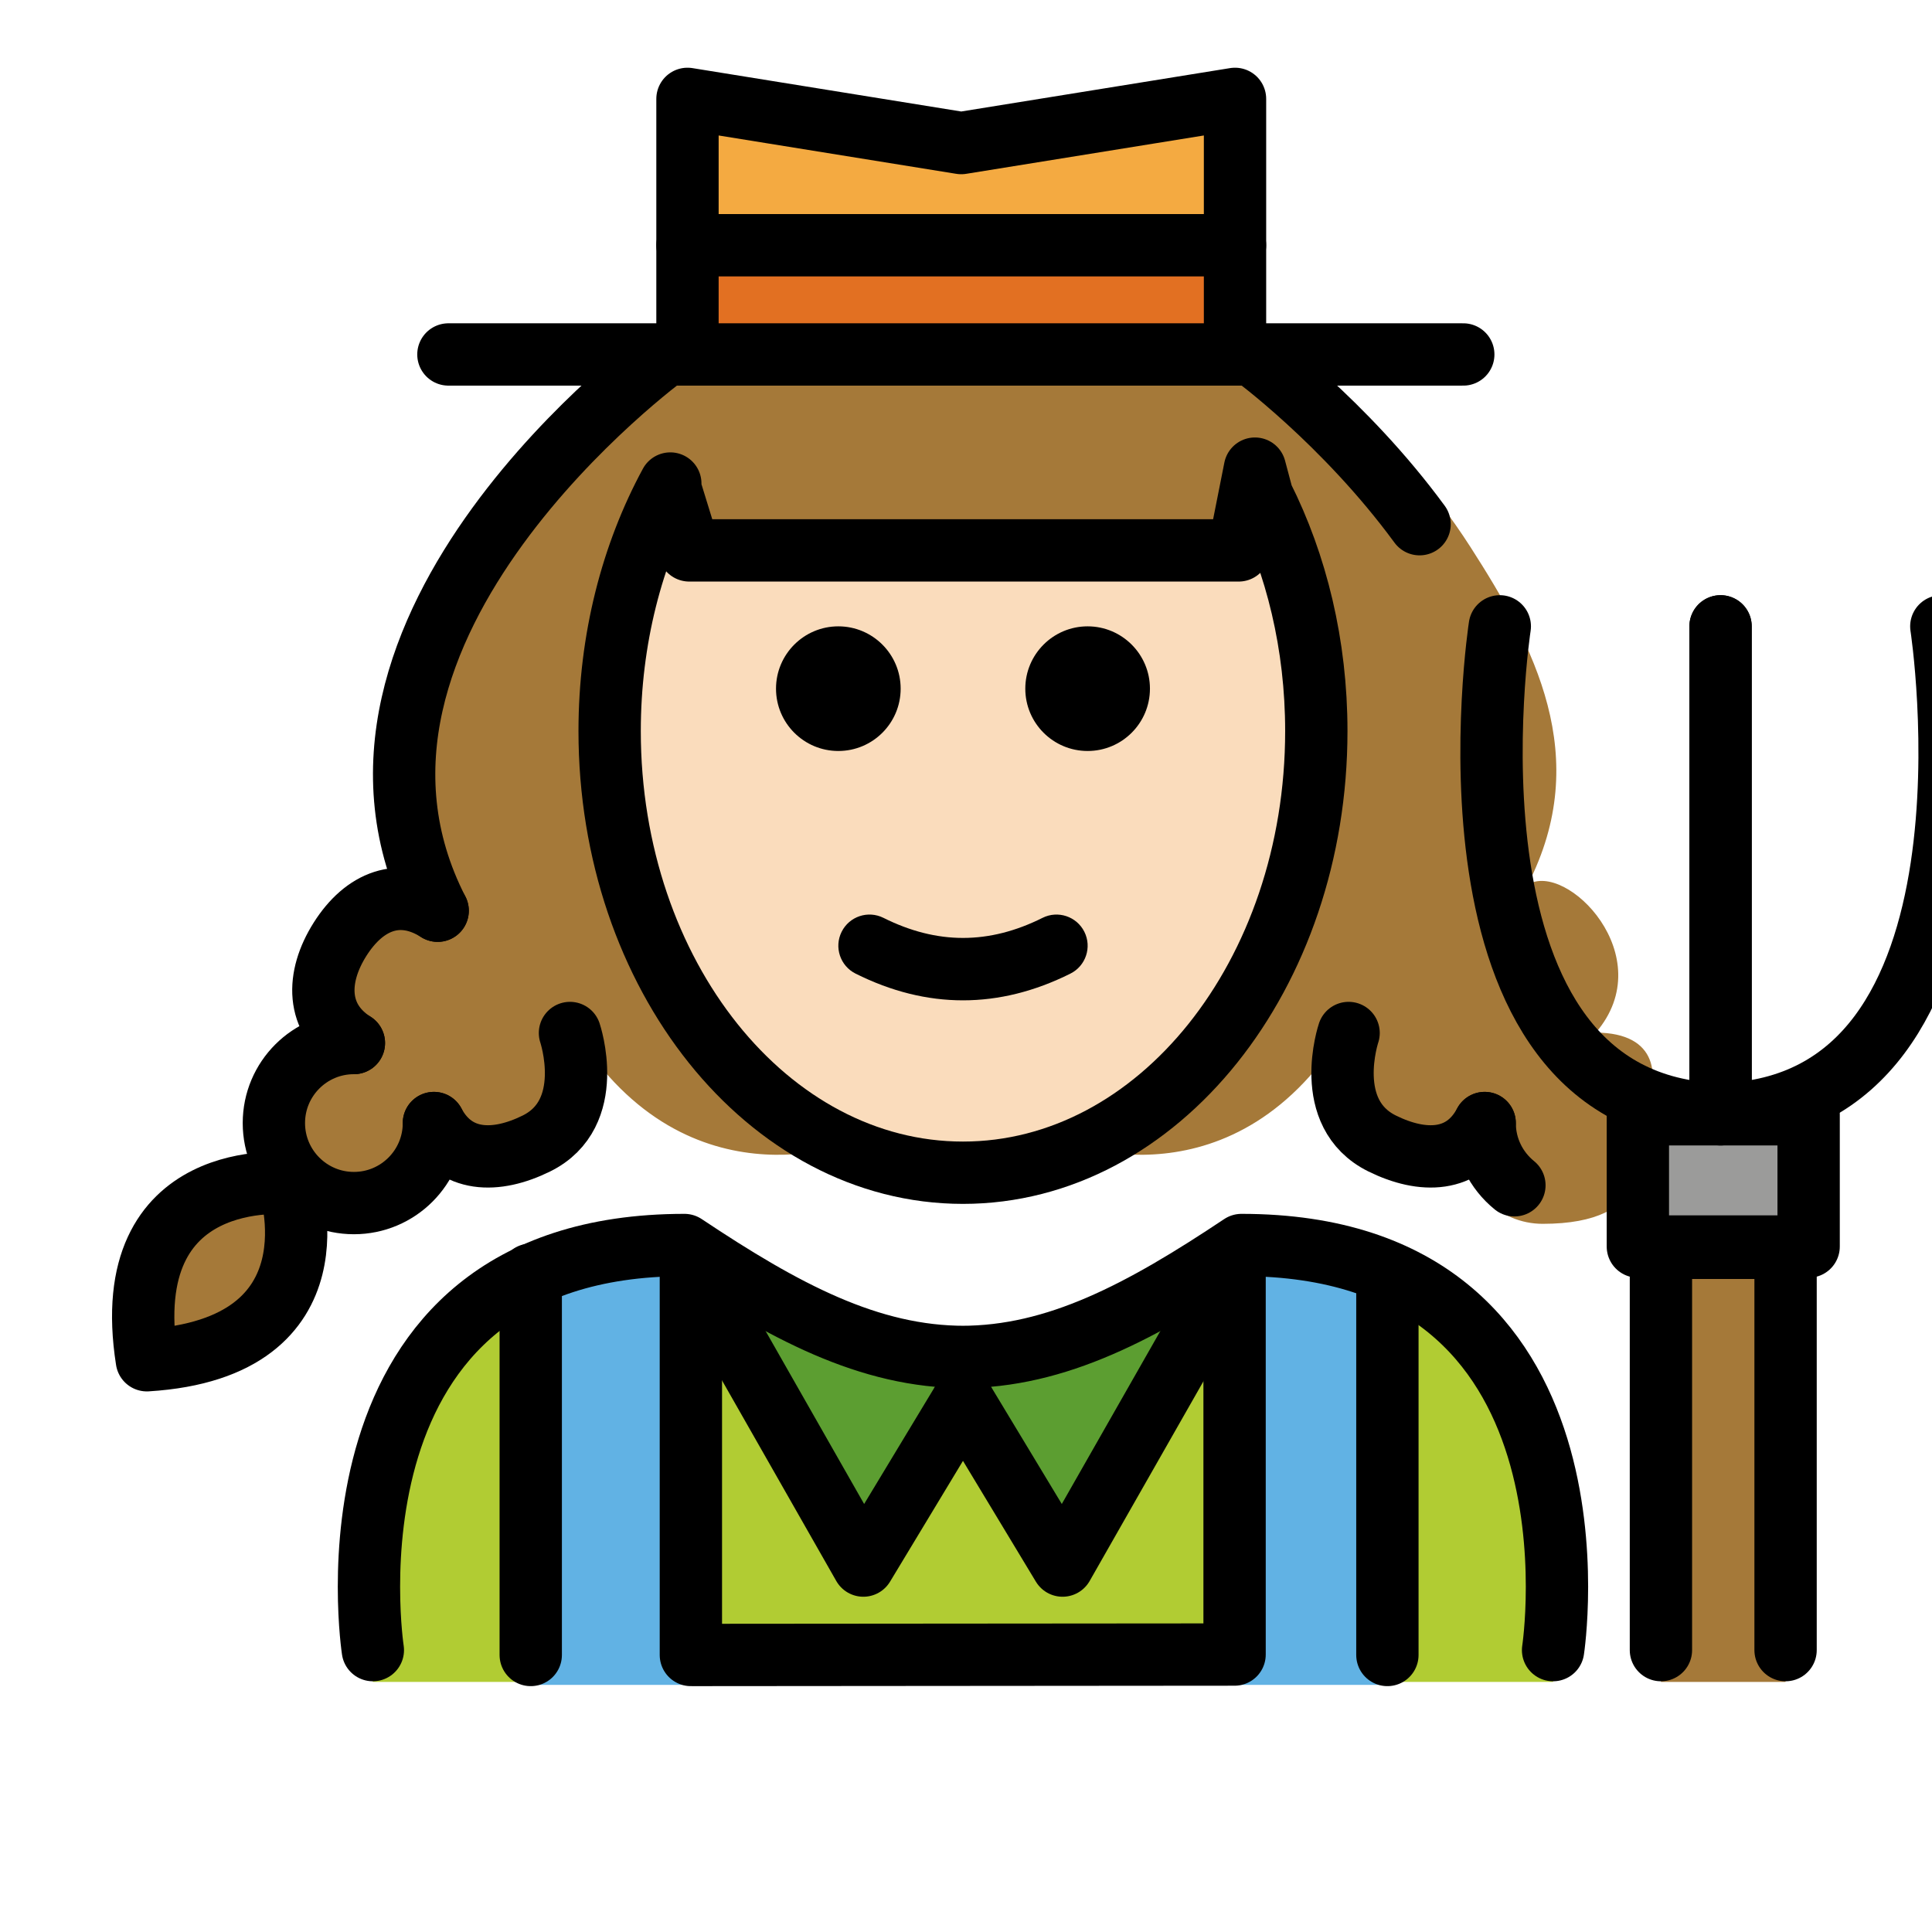 <svg viewBox="5 5 62 62" xmlns="http://www.w3.org/2000/svg">
  <defs>
    <linearGradient id="yellow-gradient" x1="0%" x2="0%" y1="0%" y2="100%">
      <stop offset="0%" style="stop-color:#FDE02F;stop-opacity:1;"/>
      <stop offset="100%" style="stop-color:#F7B209;stop-opacity:1;"/>
    </linearGradient>
  </defs>
  <g id="color">
    <path d="M54.84,58.975c0,0,2-14.021-10-14.021c-3.192,2.128-5.926,3.598-9,3.592h0.125 c-3.074,0.006-5.808-1.464-9-3.592c-12,0-10,14.021-10,14.021" fill="#B1CC33"/>
    <rect fill="#61B2E4" height="14.027" width="4.288" x="22.032" y="44.995"/>
    <rect fill="#61B2E4" height="14.027" width="4.288" x="44.501" y="44.995"/>
    <rect fill="#61B2E4" height="1.734" width="27.491" x="22.032" y="57.336"/>
    <polyline fill="#5C9E31" points="26.903,45.054 32.706,55.241 35.903,49.946"/>
    <polyline fill="#5C9E31" points="44.903,45.054 39.099,55.241 35.903,49.946"/>
    <polyline fill="#F4AA41" points="27.062,16.375 27.062,8.173 35.847,9.591 44.633,8.173 44.633,16.375"/>
    <rect fill="#E27022" height="2.658" width="17.446" x="27.062" y="12.958"/>
    <rect fill="#9B9B9A" height="4.245" width="5.48" x="57.561" y="40.758"/>
    <polygon fill="#A57939" points="58.301,45.044 58.301,54.368 58.301,57.954 58.301,58.975 62.301,58.975 62.301,57.954 62.301,54.368 62.301,45.044"/>
  </g>
  <g id="hair">
    <path d="M9.713,48.318c6.352-0.394,4.558-5.676,4.558-5.676S8.726,42.03,9.713,48.318z" fill="#a57939"/>
    <path d="M56.213,38.137c2.105-2.453-0.965-5.52-2.188-4.745c2.105-4.109,0.212-7.648-1.839-10.841 c-2.491-3.878-5.999-6.51-5.999-6.51H35.903h-0.235H26.383c0,0-12,8.752-7.338,17.851 c-1.223-0.775-2.357-0.31-3.131,0.913c-0.775,1.223-0.78,2.558,0.443,3.333c-1.418,0-2.568,1.15-2.568,2.568 s1.15,2.568,2.568,2.568s2.568-1.15,2.568-2.568c0.682,1.278,1.988,1.298,3.287,0.658 c1.952-0.962,1.079-3.547,1.079-3.547c3.602,6.106,9.134,3.828,9.162,3.816c-4.576-1.824-7.89-7.181-7.89-13.506 c0-2.944,0.718-5.678,1.947-7.944l-0.028,0.089l0.634,2.057h8.487h0.062h0.235h0.062h8.487l0.634-2.057 l-0.028-0.089c1.229,2.266,1.947,5,1.947,7.944c0,6.325-3.314,11.681-7.89,13.506 c0.029,0.012,5.561,2.29,9.162-3.816c0,0-0.873,2.585,1.079,3.547c1.299,0.64,1.906,1.619,2.587,0.342 c0,1.418,1.15,2.568,2.568,2.568c3.529,0,3.268-2.15,3.268-3.568C58.273,39.557,58.228,38.15,56.213,38.137z" fill="#a57939"/>
  </g>
  <g id="skin">
    <path d="M35.903,22.663h8.848c0,0-0.017-3.205,0.242-2.78c1.45,2.381,2.312,5.354,2.312,8.578 c0,7.828-5.077,14.173-11.339,14.173s-11.339-6.346-11.339-14.173c0-3.083,0.787-5.936,2.125-8.262 c0.186-0.323,0.366,2.465,0.366,2.465S35.903,22.663,35.903,22.663z" fill="#fadcbc"/>
  </g>
  <g id="line">
    <path d="M41.903,27.1c0,1.105-0.896,2-2,2s-2-0.895-2-2c0-1.103,0.896-2,2-2S41.903,25.997,41.903,27.1"/>
    <path d="M33.903,27.1c0,1.105-0.896,2-2,2s-2-0.895-2-2c0-1.103,0.896-2,2-2S33.903,25.997,33.903,27.1"/>
    <path d="M35.903,37.102c-1.152,0-2.304-0.286-3.447-0.858c-0.494-0.247-0.694-0.848-0.447-1.342 c0.247-0.494,0.846-0.694,1.342-0.447c1.718,0.859,3.388,0.859,5.105,0c0.495-0.247,1.095-0.046,1.342,0.447 c0.247,0.494,0.047,1.095-0.447,1.342C38.206,36.816,37.054,37.102,35.903,37.102z"/>
    <polyline fill="none" points="26.903,45.054 32.706,55.241 35.903,49.946" stroke="#000000" stroke-linecap="round" stroke-linejoin="round" stroke-miterlimit="10" stroke-width="2"/>
    <polyline fill="none" points="44.903,45.054 39.099,55.241 35.903,49.946" stroke="#000000" stroke-linecap="round" stroke-linejoin="round" stroke-miterlimit="10" stroke-width="2"/>
    <path d="M54.84,57.954c0,0,2-13-10-13c-3.192,2.128-5.926,3.598-9,3.592h0.125c-3.074,0.006-5.808-1.464-9-3.592 c-12,0-10,13-10,13" fill="none" stroke="#000000" stroke-linecap="round" stroke-linejoin="round" stroke-miterlimit="10" stroke-width="2"/>
    <line fill="none" stroke="#000000" stroke-linecap="round" stroke-linejoin="round" stroke-miterlimit="10" stroke-width="2" x1="22.032" x2="22.032" y1="45.906" y2="58.11"/>
    <line fill="none" stroke="#000000" stroke-linecap="round" stroke-linejoin="round" stroke-miterlimit="10" stroke-width="2" x1="49.523" x2="49.523" y1="45.906" y2="58.11"/>
    <polyline fill="none" points="27.171,45.209 27.171,58.11 44.619,58.096 44.619,45.189" stroke="#000000" stroke-linecap="round" stroke-linejoin="round" stroke-miterlimit="10" stroke-width="2"/>
    <path d="M16.357,38.472c-1.223-0.775-1.218-2.109-0.443-3.333c0.775-1.223,1.908-1.688,3.131-0.913" fill="none" stroke="#000000" stroke-linecap="round" stroke-linejoin="round" stroke-miterlimit="10" stroke-width="2"/>
    <path d="M18.925,41.04c0,1.418-1.15,2.568-2.568,2.568s-2.568-1.15-2.568-2.568s1.15-2.568,2.568-2.568" fill="none" stroke="#000000" stroke-linecap="round" stroke-linejoin="round" stroke-miterlimit="10" stroke-width="2"/>
    <path d="M9.713,48.652c6.352-0.394,4.558-5.676,4.558-5.676S8.726,42.365,9.713,48.652z" fill="none" stroke="#000000" stroke-linecap="round" stroke-linejoin="round" stroke-miterlimit="10" stroke-width="2"/>
    <path d="M23.291,38.15c0,0,0.873,2.585-1.079,3.547c-1.299,0.64-2.606,0.62-3.287-0.658" fill="none" stroke="#000000" stroke-linecap="round" stroke-linejoin="round" stroke-miterlimit="10" stroke-width="2"/>
    <polyline fill="none" points="27.062,16.375 27.062,8.173 35.847,9.591 44.633,8.173 44.633,16.375" stroke="#000000" stroke-linecap="round" stroke-linejoin="round" stroke-miterlimit="10" stroke-width="2"/>
    <line fill="none" stroke="#000000" stroke-linecap="round" stroke-linejoin="round" stroke-miterlimit="10" stroke-width="2" x1="27.062" x2="44.633" y1="12.87" y2="12.87"/>
    <path d="M26.383,16.375c0,0-12,8.752-7.338,17.851" fill="none" stroke="#000000" stroke-linecap="round" stroke-linejoin="round" stroke-miterlimit="10" stroke-width="2"/>
    <path d="M52.645,41.04c0,0.807,0.372,1.526,0.954,1.997" fill="none" stroke="#000000" stroke-linecap="round" stroke-linejoin="round" stroke-miterlimit="10" stroke-width="2"/>
    <path d="M48.278,38.15c0,0-0.873,2.585,1.079,3.547c1.299,0.64,2.606,0.62,3.287-0.658" fill="none" stroke="#000000" stroke-linecap="round" stroke-linejoin="round" stroke-miterlimit="10" stroke-width="2"/>
    <path d="M45.187,16.375c0,0,2.96,2.159,5.369,5.447" fill="none" stroke="#000000" stroke-linecap="round" stroke-linejoin="round" stroke-miterlimit="10" stroke-width="2"/>
    <path d="M53.13,25.1c0,0-2.377,15.415,7.085,15.658V25.1" fill="none" stroke="#000000" stroke-linecap="round" stroke-linejoin="round" stroke-miterlimit="10" stroke-width="2"/>
    <path d="M67.299,25.1c0,0,2.377,15.415-7.085,15.658V25.1" fill="none" stroke="#000000" stroke-linecap="round" stroke-linejoin="round" stroke-miterlimit="10" stroke-width="2"/>
    <rect fill="none" height="4.245" stroke="#000000" stroke-linecap="round" stroke-linejoin="round" stroke-miterlimit="10" stroke-width="2" width="5.48" x="57.561" y="40.758"/>
    <polyline fill="none" points="62.301,57.954 62.301,45.044 58.301,45.044 58.301,57.954" stroke="#000000" stroke-linecap="round" stroke-linejoin="round" stroke-miterlimit="10" stroke-width="2"/>
    <line fill="none" stroke="#000000" stroke-linecap="round" stroke-linejoin="round" stroke-miterlimit="10" stroke-width="2" x1="19.39" x2="51.958" y1="16.375" y2="16.375"/>
    <path d="M26.511,20.517c-1.229,2.266-1.947,5-1.947,7.944c0,7.828,5.077,14.173,11.339,14.173s11.339-6.346,11.339-14.173 c0-2.769-0.635-5.353-1.734-7.536l-0.236-0.886l-0.521,2.624h-8.785h-0.062h-8.785l-0.634-2.057" fill="none" stroke="#000000" stroke-linecap="round" stroke-linejoin="round" stroke-miterlimit="10" stroke-width="2"/>
  </g>
</svg>